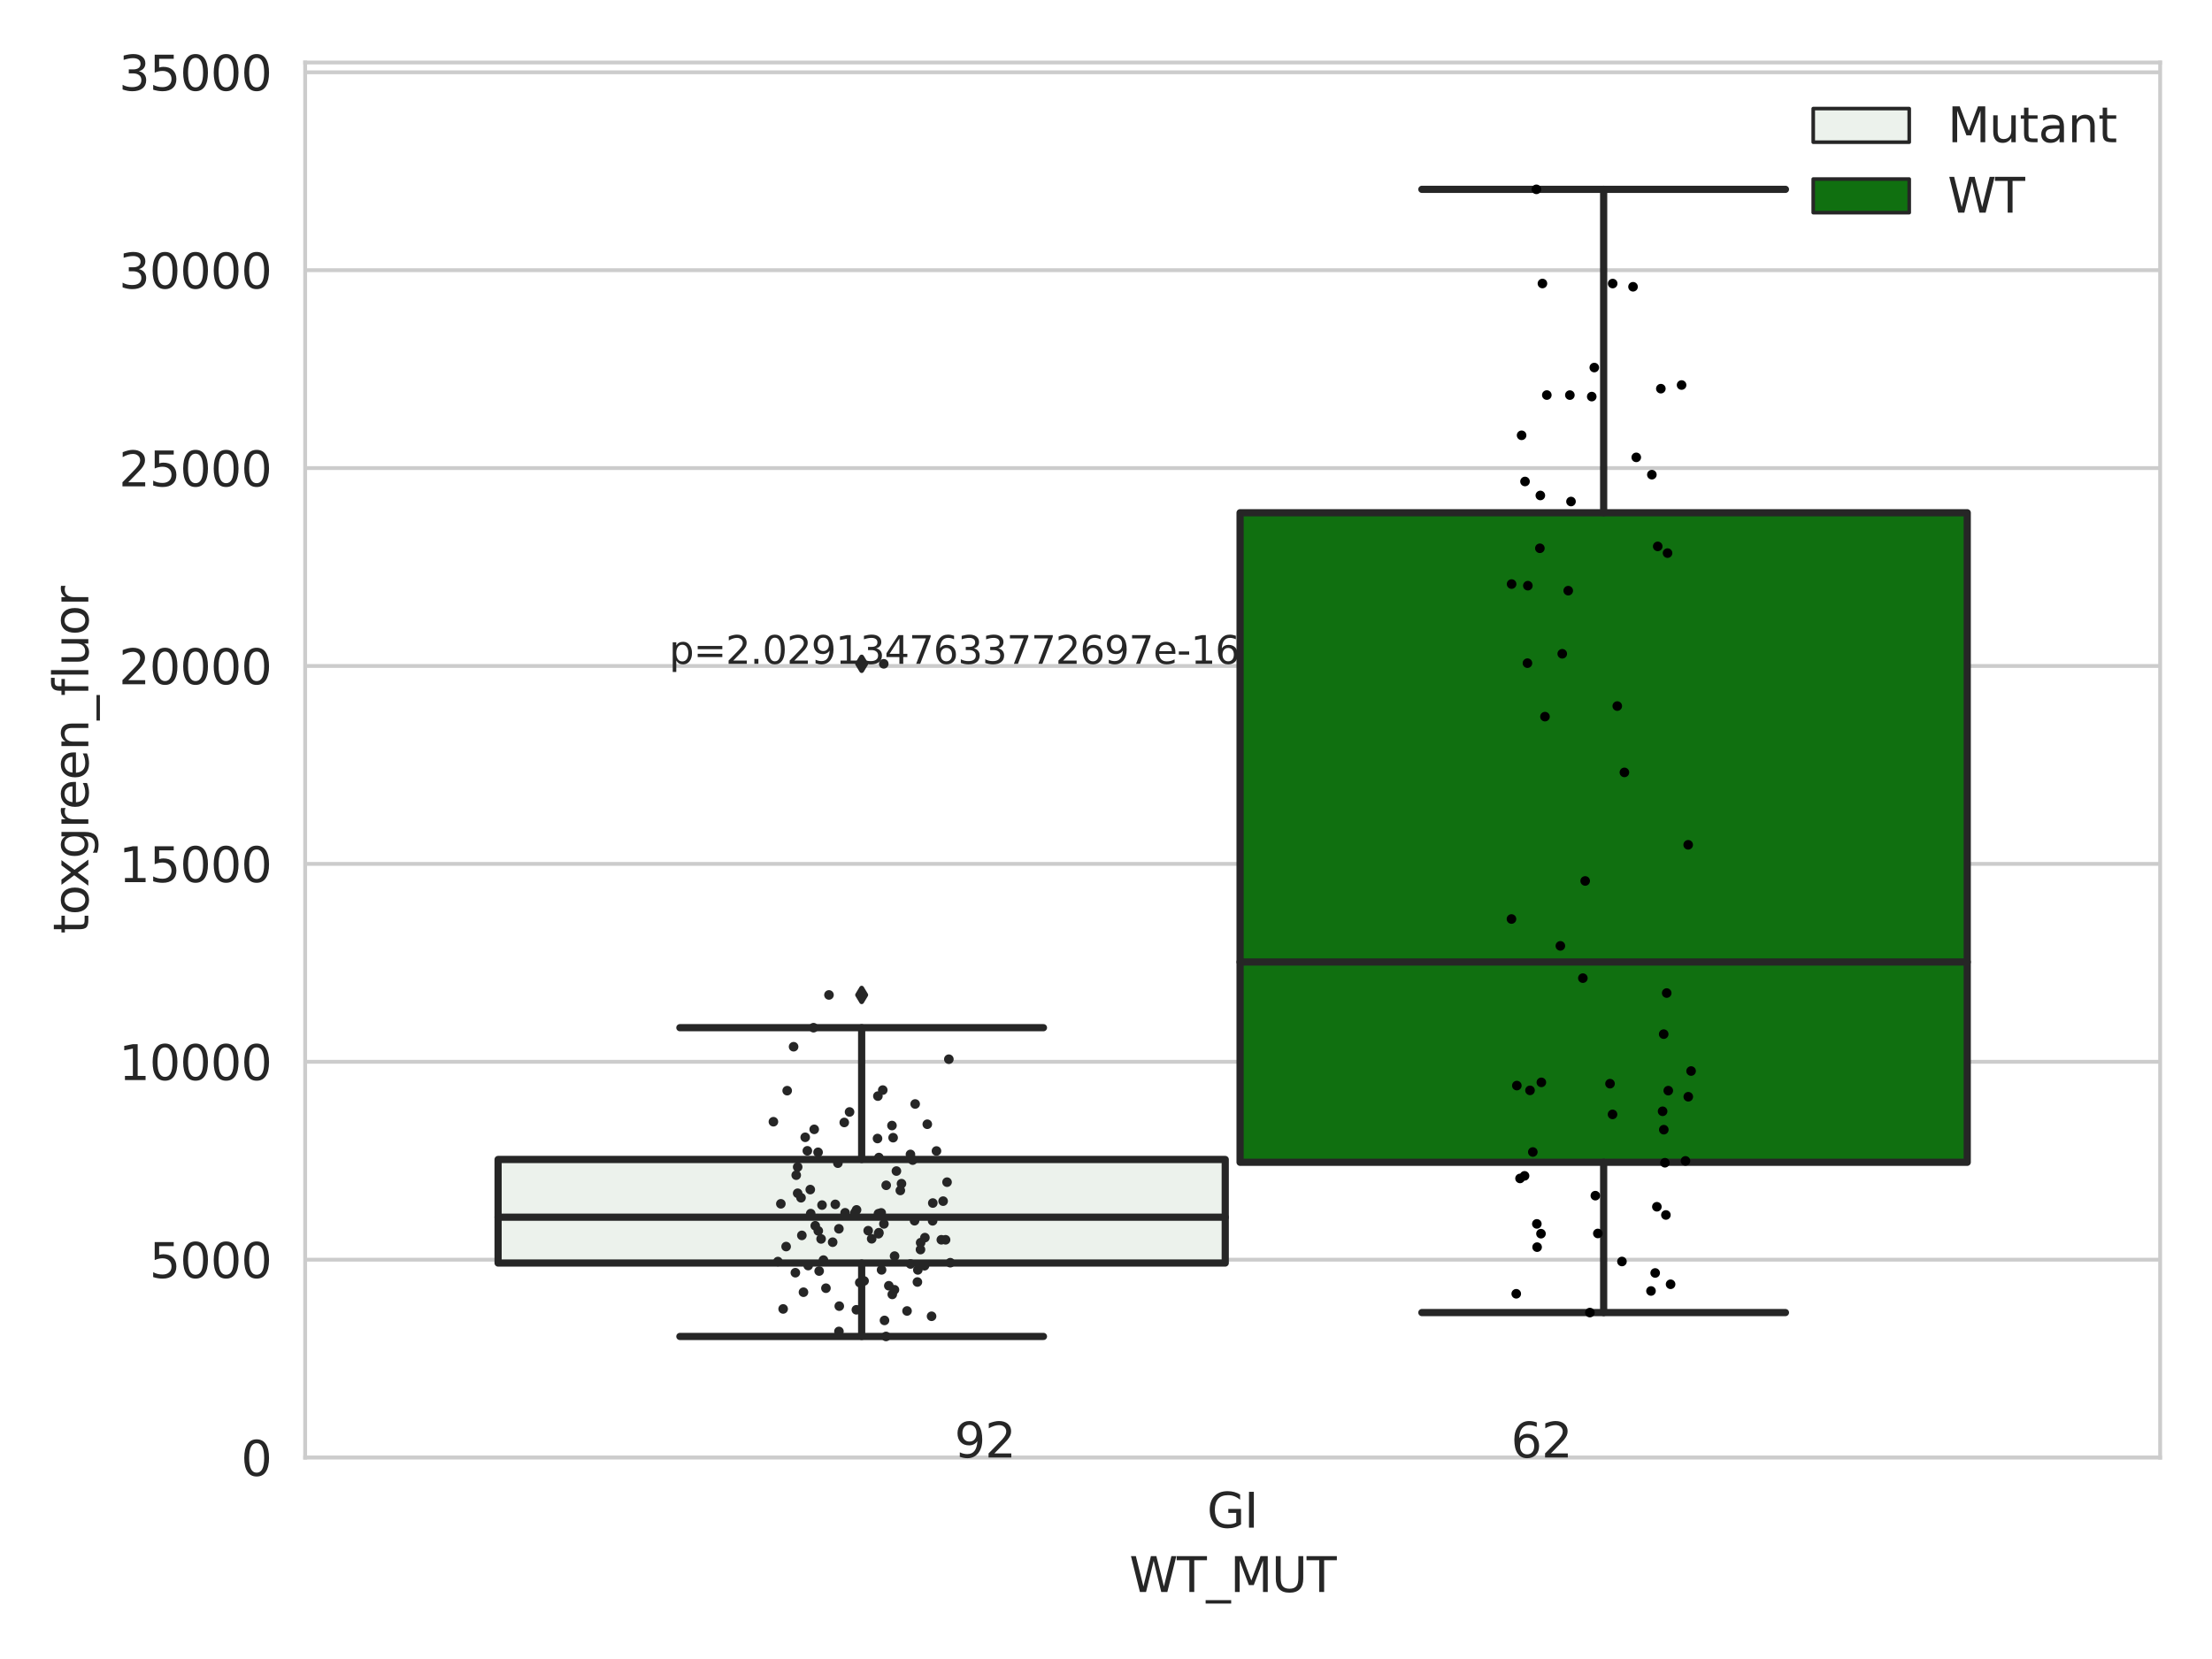 <?xml version="1.0" encoding="utf-8" standalone="no"?>
<!DOCTYPE svg PUBLIC "-//W3C//DTD SVG 1.1//EN"
  "http://www.w3.org/Graphics/SVG/1.1/DTD/svg11.dtd">
<svg xmlns:xlink="http://www.w3.org/1999/xlink" width="460.8pt" height="345.6pt" viewBox="0 0 460.8 345.6" xmlns="http://www.w3.org/2000/svg" version="1.1">
 <defs>
  <style type="text/css">*{stroke-linejoin: round; stroke-linecap: butt}</style>
 </defs>
 <g id="figure_1">
  <g id="patch_1">
   <path d="M 0 345.6 
L 460.8 345.6 
L 460.8 0 
L 0 0 
z
" style="fill: #ffffff"/>
  </g>
  <g id="axes_1">
   <g id="patch_2">
    <path d="M 63.571 303.64 
L 450 303.64 
L 450 13.022 
L 63.571 13.022 
z
" style="fill: #ffffff"/>
   </g>
   <g id="matplotlib.axis_1">
    <g id="xtick_1">
     <g id="text_1">
      <!-- GI -->
      <g style="fill: #262626" transform="translate(251.436 318.238) scale(0.1 -0.1)">
       <defs>
        <path id="DejaVuSans-47" d="M 3809 666 
L 3809 1919 
L 2778 1919 
L 2778 2438 
L 4434 2438 
L 4434 434 
Q 4069 175 3628 42 
Q 3188 -91 2688 -91 
Q 1594 -91 976 548 
Q 359 1188 359 2328 
Q 359 3472 976 4111 
Q 1594 4750 2688 4750 
Q 3144 4750 3555 4637 
Q 3966 4525 4313 4306 
L 4313 3634 
Q 3963 3931 3569 4081 
Q 3175 4231 2741 4231 
Q 1884 4231 1454 3753 
Q 1025 3275 1025 2328 
Q 1025 1384 1454 906 
Q 1884 428 2741 428 
Q 3075 428 3337 486 
Q 3600 544 3809 666 
z
" transform="scale(0.016)"/>
        <path id="DejaVuSans-49" d="M 628 4666 
L 1259 4666 
L 1259 0 
L 628 0 
L 628 4666 
z
" transform="scale(0.016)"/>
       </defs>
       <use xlink:href="#DejaVuSans-47"/>
       <use xlink:href="#DejaVuSans-49" x="77.49"/>
      </g>
     </g>
    </g>
    <g id="text_2">
     <!-- WT_MUT -->
     <g style="fill: #262626" transform="translate(235.261 331.638) scale(0.1 -0.1)">
      <defs>
       <path id="DejaVuSans-57" d="M 213 4666 
L 850 4666 
L 1831 722 
L 2809 4666 
L 3519 4666 
L 4500 722 
L 5478 4666 
L 6119 4666 
L 4947 0 
L 4153 0 
L 3169 4050 
L 2175 0 
L 1381 0 
L 213 4666 
z
" transform="scale(0.016)"/>
       <path id="DejaVuSans-54" d="M -19 4666 
L 3928 4666 
L 3928 4134 
L 2272 4134 
L 2272 0 
L 1638 0 
L 1638 4134 
L -19 4134 
L -19 4666 
z
" transform="scale(0.016)"/>
       <path id="DejaVuSans-5f" d="M 3263 -1063 
L 3263 -1509 
L -63 -1509 
L -63 -1063 
L 3263 -1063 
z
" transform="scale(0.016)"/>
       <path id="DejaVuSans-4d" d="M 628 4666 
L 1569 4666 
L 2759 1491 
L 3956 4666 
L 4897 4666 
L 4897 0 
L 4281 0 
L 4281 4097 
L 3078 897 
L 2444 897 
L 1241 4097 
L 1241 0 
L 628 0 
L 628 4666 
z
" transform="scale(0.016)"/>
       <path id="DejaVuSans-55" d="M 556 4666 
L 1191 4666 
L 1191 1831 
Q 1191 1081 1462 751 
Q 1734 422 2344 422 
Q 2950 422 3222 751 
Q 3494 1081 3494 1831 
L 3494 4666 
L 4128 4666 
L 4128 1753 
Q 4128 841 3676 375 
Q 3225 -91 2344 -91 
Q 1459 -91 1007 375 
Q 556 841 556 1753 
L 556 4666 
z
" transform="scale(0.016)"/>
      </defs>
      <use xlink:href="#DejaVuSans-57"/>
      <use xlink:href="#DejaVuSans-54" x="98.877"/>
      <use xlink:href="#DejaVuSans-5f" x="159.961"/>
      <use xlink:href="#DejaVuSans-4d" x="209.961"/>
      <use xlink:href="#DejaVuSans-55" x="296.24"/>
      <use xlink:href="#DejaVuSans-54" x="369.434"/>
     </g>
    </g>
   </g>
   <g id="matplotlib.axis_2">
    <g id="ytick_1">
     <g id="line2d_1">
      <path d="M 63.571 303.64 
L 450 303.64 
" clip-path="url(#pf0ce677812)" style="fill: none; stroke: #cccccc; stroke-width: 0.8; stroke-linecap: round"/>
     </g>
     <g id="text_3">
      <!-- 0 -->
      <g style="fill: #262626" transform="translate(50.209 307.439) scale(0.1 -0.1)">
       <defs>
        <path id="DejaVuSans-30" d="M 2034 4250 
Q 1547 4250 1301 3770 
Q 1056 3291 1056 2328 
Q 1056 1369 1301 889 
Q 1547 409 2034 409 
Q 2525 409 2770 889 
Q 3016 1369 3016 2328 
Q 3016 3291 2770 3770 
Q 2525 4250 2034 4250 
z
M 2034 4750 
Q 2819 4750 3233 4129 
Q 3647 3509 3647 2328 
Q 3647 1150 3233 529 
Q 2819 -91 2034 -91 
Q 1250 -91 836 529 
Q 422 1150 422 2328 
Q 422 3509 836 4129 
Q 1250 4750 2034 4750 
z
" transform="scale(0.016)"/>
       </defs>
       <use xlink:href="#DejaVuSans-30"/>
      </g>
     </g>
    </g>
    <g id="ytick_2">
     <g id="line2d_2">
      <path d="M 63.571 262.414 
L 450 262.414 
" clip-path="url(#pf0ce677812)" style="fill: none; stroke: #cccccc; stroke-width: 0.8; stroke-linecap: round"/>
     </g>
     <g id="text_4">
      <!-- 5000 -->
      <g style="fill: #262626" transform="translate(31.121 266.214) scale(0.1 -0.1)">
       <defs>
        <path id="DejaVuSans-35" d="M 691 4666 
L 3169 4666 
L 3169 4134 
L 1269 4134 
L 1269 2991 
Q 1406 3038 1543 3061 
Q 1681 3084 1819 3084 
Q 2600 3084 3056 2656 
Q 3513 2228 3513 1497 
Q 3513 744 3044 326 
Q 2575 -91 1722 -91 
Q 1428 -91 1123 -41 
Q 819 9 494 109 
L 494 744 
Q 775 591 1075 516 
Q 1375 441 1709 441 
Q 2250 441 2565 725 
Q 2881 1009 2881 1497 
Q 2881 1984 2565 2268 
Q 2250 2553 1709 2553 
Q 1456 2553 1204 2497 
Q 953 2441 691 2322 
L 691 4666 
z
" transform="scale(0.016)"/>
       </defs>
       <use xlink:href="#DejaVuSans-35"/>
       <use xlink:href="#DejaVuSans-30" x="63.623"/>
       <use xlink:href="#DejaVuSans-30" x="127.246"/>
       <use xlink:href="#DejaVuSans-30" x="190.869"/>
      </g>
     </g>
    </g>
    <g id="ytick_3">
     <g id="line2d_3">
      <path d="M 63.571 221.189 
L 450 221.189 
" clip-path="url(#pf0ce677812)" style="fill: none; stroke: #cccccc; stroke-width: 0.8; stroke-linecap: round"/>
     </g>
     <g id="text_5">
      <!-- 10000 -->
      <g style="fill: #262626" transform="translate(24.759 224.988) scale(0.1 -0.1)">
       <defs>
        <path id="DejaVuSans-31" d="M 794 531 
L 1825 531 
L 1825 4091 
L 703 3866 
L 703 4441 
L 1819 4666 
L 2450 4666 
L 2450 531 
L 3481 531 
L 3481 0 
L 794 0 
L 794 531 
z
" transform="scale(0.016)"/>
       </defs>
       <use xlink:href="#DejaVuSans-31"/>
       <use xlink:href="#DejaVuSans-30" x="63.623"/>
       <use xlink:href="#DejaVuSans-30" x="127.246"/>
       <use xlink:href="#DejaVuSans-30" x="190.869"/>
       <use xlink:href="#DejaVuSans-30" x="254.492"/>
      </g>
     </g>
    </g>
    <g id="ytick_4">
     <g id="line2d_4">
      <path d="M 63.571 179.963 
L 450 179.963 
" clip-path="url(#pf0ce677812)" style="fill: none; stroke: #cccccc; stroke-width: 0.8; stroke-linecap: round"/>
     </g>
     <g id="text_6">
      <!-- 15000 -->
      <g style="fill: #262626" transform="translate(24.759 183.762) scale(0.1 -0.1)">
       <use xlink:href="#DejaVuSans-31"/>
       <use xlink:href="#DejaVuSans-35" x="63.623"/>
       <use xlink:href="#DejaVuSans-30" x="127.246"/>
       <use xlink:href="#DejaVuSans-30" x="190.869"/>
       <use xlink:href="#DejaVuSans-30" x="254.492"/>
      </g>
     </g>
    </g>
    <g id="ytick_5">
     <g id="line2d_5">
      <path d="M 63.571 138.738 
L 450 138.738 
" clip-path="url(#pf0ce677812)" style="fill: none; stroke: #cccccc; stroke-width: 0.8; stroke-linecap: round"/>
     </g>
     <g id="text_7">
      <!-- 20000 -->
      <g style="fill: #262626" transform="translate(24.759 142.537) scale(0.1 -0.1)">
       <defs>
        <path id="DejaVuSans-32" d="M 1228 531 
L 3431 531 
L 3431 0 
L 469 0 
L 469 531 
Q 828 903 1448 1529 
Q 2069 2156 2228 2338 
Q 2531 2678 2651 2914 
Q 2772 3150 2772 3378 
Q 2772 3750 2511 3984 
Q 2250 4219 1831 4219 
Q 1534 4219 1204 4116 
Q 875 4013 500 3803 
L 500 4441 
Q 881 4594 1212 4672 
Q 1544 4750 1819 4750 
Q 2544 4750 2975 4387 
Q 3406 4025 3406 3419 
Q 3406 3131 3298 2873 
Q 3191 2616 2906 2266 
Q 2828 2175 2409 1742 
Q 1991 1309 1228 531 
z
" transform="scale(0.016)"/>
       </defs>
       <use xlink:href="#DejaVuSans-32"/>
       <use xlink:href="#DejaVuSans-30" x="63.623"/>
       <use xlink:href="#DejaVuSans-30" x="127.246"/>
       <use xlink:href="#DejaVuSans-30" x="190.869"/>
       <use xlink:href="#DejaVuSans-30" x="254.492"/>
      </g>
     </g>
    </g>
    <g id="ytick_6">
     <g id="line2d_6">
      <path d="M 63.571 97.512 
L 450 97.512 
" clip-path="url(#pf0ce677812)" style="fill: none; stroke: #cccccc; stroke-width: 0.8; stroke-linecap: round"/>
     </g>
     <g id="text_8">
      <!-- 25000 -->
      <g style="fill: #262626" transform="translate(24.759 101.311) scale(0.1 -0.1)">
       <use xlink:href="#DejaVuSans-32"/>
       <use xlink:href="#DejaVuSans-35" x="63.623"/>
       <use xlink:href="#DejaVuSans-30" x="127.246"/>
       <use xlink:href="#DejaVuSans-30" x="190.869"/>
       <use xlink:href="#DejaVuSans-30" x="254.492"/>
      </g>
     </g>
    </g>
    <g id="ytick_7">
     <g id="line2d_7">
      <path d="M 63.571 56.286 
L 450 56.286 
" clip-path="url(#pf0ce677812)" style="fill: none; stroke: #cccccc; stroke-width: 0.8; stroke-linecap: round"/>
     </g>
     <g id="text_9">
      <!-- 30000 -->
      <g style="fill: #262626" transform="translate(24.759 60.085) scale(0.1 -0.1)">
       <defs>
        <path id="DejaVuSans-33" d="M 2597 2516 
Q 3050 2419 3304 2112 
Q 3559 1806 3559 1356 
Q 3559 666 3084 287 
Q 2609 -91 1734 -91 
Q 1441 -91 1130 -33 
Q 819 25 488 141 
L 488 750 
Q 750 597 1062 519 
Q 1375 441 1716 441 
Q 2309 441 2620 675 
Q 2931 909 2931 1356 
Q 2931 1769 2642 2001 
Q 2353 2234 1838 2234 
L 1294 2234 
L 1294 2753 
L 1863 2753 
Q 2328 2753 2575 2939 
Q 2822 3125 2822 3475 
Q 2822 3834 2567 4026 
Q 2313 4219 1838 4219 
Q 1578 4219 1281 4162 
Q 984 4106 628 3988 
L 628 4550 
Q 988 4650 1302 4700 
Q 1616 4750 1894 4750 
Q 2613 4750 3031 4423 
Q 3450 4097 3450 3541 
Q 3450 3153 3228 2886 
Q 3006 2619 2597 2516 
z
" transform="scale(0.016)"/>
       </defs>
       <use xlink:href="#DejaVuSans-33"/>
       <use xlink:href="#DejaVuSans-30" x="63.623"/>
       <use xlink:href="#DejaVuSans-30" x="127.246"/>
       <use xlink:href="#DejaVuSans-30" x="190.869"/>
       <use xlink:href="#DejaVuSans-30" x="254.492"/>
      </g>
     </g>
    </g>
    <g id="ytick_8">
     <g id="line2d_8">
      <path d="M 63.571 15.061 
L 450 15.061 
" clip-path="url(#pf0ce677812)" style="fill: none; stroke: #cccccc; stroke-width: 0.8; stroke-linecap: round"/>
     </g>
     <g id="text_10">
      <!-- 35000 -->
      <g style="fill: #262626" transform="translate(24.759 18.86) scale(0.1 -0.1)">
       <use xlink:href="#DejaVuSans-33"/>
       <use xlink:href="#DejaVuSans-35" x="63.623"/>
       <use xlink:href="#DejaVuSans-30" x="127.246"/>
       <use xlink:href="#DejaVuSans-30" x="190.869"/>
       <use xlink:href="#DejaVuSans-30" x="254.492"/>
      </g>
     </g>
    </g>
    <g id="text_11">
     <!-- toxgreen_fluor -->
     <g style="fill: #262626" transform="translate(18.401 194.526) rotate(-90) scale(0.1 -0.1)">
      <defs>
       <path id="DejaVuSans-74" d="M 1172 4494 
L 1172 3500 
L 2356 3500 
L 2356 3053 
L 1172 3053 
L 1172 1153 
Q 1172 725 1289 603 
Q 1406 481 1766 481 
L 2356 481 
L 2356 0 
L 1766 0 
Q 1100 0 847 248 
Q 594 497 594 1153 
L 594 3053 
L 172 3053 
L 172 3500 
L 594 3500 
L 594 4494 
L 1172 4494 
z
" transform="scale(0.016)"/>
       <path id="DejaVuSans-6f" d="M 1959 3097 
Q 1497 3097 1228 2736 
Q 959 2375 959 1747 
Q 959 1119 1226 758 
Q 1494 397 1959 397 
Q 2419 397 2687 759 
Q 2956 1122 2956 1747 
Q 2956 2369 2687 2733 
Q 2419 3097 1959 3097 
z
M 1959 3584 
Q 2709 3584 3137 3096 
Q 3566 2609 3566 1747 
Q 3566 888 3137 398 
Q 2709 -91 1959 -91 
Q 1206 -91 779 398 
Q 353 888 353 1747 
Q 353 2609 779 3096 
Q 1206 3584 1959 3584 
z
" transform="scale(0.016)"/>
       <path id="DejaVuSans-78" d="M 3513 3500 
L 2247 1797 
L 3578 0 
L 2900 0 
L 1881 1375 
L 863 0 
L 184 0 
L 1544 1831 
L 300 3500 
L 978 3500 
L 1906 2253 
L 2834 3500 
L 3513 3500 
z
" transform="scale(0.016)"/>
       <path id="DejaVuSans-67" d="M 2906 1791 
Q 2906 2416 2648 2759 
Q 2391 3103 1925 3103 
Q 1463 3103 1205 2759 
Q 947 2416 947 1791 
Q 947 1169 1205 825 
Q 1463 481 1925 481 
Q 2391 481 2648 825 
Q 2906 1169 2906 1791 
z
M 3481 434 
Q 3481 -459 3084 -895 
Q 2688 -1331 1869 -1331 
Q 1566 -1331 1297 -1286 
Q 1028 -1241 775 -1147 
L 775 -588 
Q 1028 -725 1275 -790 
Q 1522 -856 1778 -856 
Q 2344 -856 2625 -561 
Q 2906 -266 2906 331 
L 2906 616 
Q 2728 306 2450 153 
Q 2172 0 1784 0 
Q 1141 0 747 490 
Q 353 981 353 1791 
Q 353 2603 747 3093 
Q 1141 3584 1784 3584 
Q 2172 3584 2450 3431 
Q 2728 3278 2906 2969 
L 2906 3500 
L 3481 3500 
L 3481 434 
z
" transform="scale(0.016)"/>
       <path id="DejaVuSans-72" d="M 2631 2963 
Q 2534 3019 2420 3045 
Q 2306 3072 2169 3072 
Q 1681 3072 1420 2755 
Q 1159 2438 1159 1844 
L 1159 0 
L 581 0 
L 581 3500 
L 1159 3500 
L 1159 2956 
Q 1341 3275 1631 3429 
Q 1922 3584 2338 3584 
Q 2397 3584 2469 3576 
Q 2541 3569 2628 3553 
L 2631 2963 
z
" transform="scale(0.016)"/>
       <path id="DejaVuSans-65" d="M 3597 1894 
L 3597 1613 
L 953 1613 
Q 991 1019 1311 708 
Q 1631 397 2203 397 
Q 2534 397 2845 478 
Q 3156 559 3463 722 
L 3463 178 
Q 3153 47 2828 -22 
Q 2503 -91 2169 -91 
Q 1331 -91 842 396 
Q 353 884 353 1716 
Q 353 2575 817 3079 
Q 1281 3584 2069 3584 
Q 2775 3584 3186 3129 
Q 3597 2675 3597 1894 
z
M 3022 2063 
Q 3016 2534 2758 2815 
Q 2500 3097 2075 3097 
Q 1594 3097 1305 2825 
Q 1016 2553 972 2059 
L 3022 2063 
z
" transform="scale(0.016)"/>
       <path id="DejaVuSans-6e" d="M 3513 2113 
L 3513 0 
L 2938 0 
L 2938 2094 
Q 2938 2591 2744 2837 
Q 2550 3084 2163 3084 
Q 1697 3084 1428 2787 
Q 1159 2491 1159 1978 
L 1159 0 
L 581 0 
L 581 3500 
L 1159 3500 
L 1159 2956 
Q 1366 3272 1645 3428 
Q 1925 3584 2291 3584 
Q 2894 3584 3203 3211 
Q 3513 2838 3513 2113 
z
" transform="scale(0.016)"/>
       <path id="DejaVuSans-66" d="M 2375 4863 
L 2375 4384 
L 1825 4384 
Q 1516 4384 1395 4259 
Q 1275 4134 1275 3809 
L 1275 3500 
L 2222 3500 
L 2222 3053 
L 1275 3053 
L 1275 0 
L 697 0 
L 697 3053 
L 147 3053 
L 147 3500 
L 697 3500 
L 697 3744 
Q 697 4328 969 4595 
Q 1241 4863 1831 4863 
L 2375 4863 
z
" transform="scale(0.016)"/>
       <path id="DejaVuSans-6c" d="M 603 4863 
L 1178 4863 
L 1178 0 
L 603 0 
L 603 4863 
z
" transform="scale(0.016)"/>
       <path id="DejaVuSans-75" d="M 544 1381 
L 544 3500 
L 1119 3500 
L 1119 1403 
Q 1119 906 1312 657 
Q 1506 409 1894 409 
Q 2359 409 2629 706 
Q 2900 1003 2900 1516 
L 2900 3500 
L 3475 3500 
L 3475 0 
L 2900 0 
L 2900 538 
Q 2691 219 2414 64 
Q 2138 -91 1772 -91 
Q 1169 -91 856 284 
Q 544 659 544 1381 
z
M 1991 3584 
L 1991 3584 
z
" transform="scale(0.016)"/>
      </defs>
      <use xlink:href="#DejaVuSans-74"/>
      <use xlink:href="#DejaVuSans-6f" x="39.209"/>
      <use xlink:href="#DejaVuSans-78" x="97.266"/>
      <use xlink:href="#DejaVuSans-67" x="156.445"/>
      <use xlink:href="#DejaVuSans-72" x="219.922"/>
      <use xlink:href="#DejaVuSans-65" x="258.785"/>
      <use xlink:href="#DejaVuSans-65" x="320.309"/>
      <use xlink:href="#DejaVuSans-6e" x="381.832"/>
      <use xlink:href="#DejaVuSans-5f" x="445.211"/>
      <use xlink:href="#DejaVuSans-66" x="495.211"/>
      <use xlink:href="#DejaVuSans-6c" x="530.416"/>
      <use xlink:href="#DejaVuSans-75" x="558.199"/>
      <use xlink:href="#DejaVuSans-6f" x="621.578"/>
      <use xlink:href="#DejaVuSans-72" x="682.76"/>
     </g>
    </g>
   </g>
   <g id="patch_3">
    <path d="M 103.76 263.11 
L 255.24 263.11 
L 255.24 241.539 
L 103.76 241.539 
L 103.76 263.11 
z
" clip-path="url(#pf0ce677812)" style="fill: #ecf2ec; stroke: #262626; stroke-width: 1.5; stroke-linejoin: miter"/>
   </g>
   <g id="patch_4">
    <path d="M 258.331 242.126 
L 409.811 242.126 
L 409.811 106.814 
L 258.331 106.814 
L 258.331 242.126 
z
" clip-path="url(#pf0ce677812)" style="fill: #107010; stroke: #262626; stroke-width: 1.5; stroke-linejoin: miter"/>
   </g>
   <g id="patch_5">
    <path d="M 256.786 303.64 
L 256.786 303.64 
L 256.786 303.64 
L 256.786 303.64 
z
" clip-path="url(#pf0ce677812)" style="fill: #ecf2ec; stroke: #262626; stroke-width: 0.75; stroke-linejoin: miter"/>
   </g>
   <g id="patch_6">
    <path d="M 256.786 303.64 
L 256.786 303.64 
L 256.786 303.64 
L 256.786 303.64 
z
" clip-path="url(#pf0ce677812)" style="fill: #107010; stroke: #262626; stroke-width: 0.75; stroke-linejoin: miter"/>
   </g>
   <g id="PathCollection_1"/>
   <g id="PathCollection_2"/>
   <g id="line2d_9">
    <path d="M 179.5 263.11 
L 179.5 278.405 
" clip-path="url(#pf0ce677812)" style="fill: none; stroke: #262626; stroke-width: 1.5; stroke-linecap: round"/>
   </g>
   <g id="line2d_10">
    <path d="M 179.5 241.539 
L 179.5 214.086 
" clip-path="url(#pf0ce677812)" style="fill: none; stroke: #262626; stroke-width: 1.5; stroke-linecap: round"/>
   </g>
   <g id="line2d_11">
    <path d="M 141.63 278.405 
L 217.37 278.405 
" clip-path="url(#pf0ce677812)" style="fill: none; stroke: #262626; stroke-width: 1.5; stroke-linecap: round"/>
   </g>
   <g id="line2d_12">
    <path d="M 141.63 214.086 
L 217.37 214.086 
" clip-path="url(#pf0ce677812)" style="fill: none; stroke: #262626; stroke-width: 1.5; stroke-linecap: round"/>
   </g>
   <g id="line2d_13">
    <defs>
     <path id="m97e62bc81a" d="M -0 1.414 
L 0.849 0 
L 0 -1.414 
L -0.849 -0 
z
" style="stroke: #262626; stroke-linejoin: miter"/>
    </defs>
    <g clip-path="url(#pf0ce677812)">
     <use xlink:href="#m97e62bc81a" x="179.5" y="207.264" style="fill: #262626; stroke: #262626; stroke-linejoin: miter"/>
     <use xlink:href="#m97e62bc81a" x="179.5" y="138.283" style="fill: #262626; stroke: #262626; stroke-linejoin: miter"/>
    </g>
   </g>
   <g id="line2d_14">
    <path d="M 334.071 242.126 
L 334.071 273.432 
" clip-path="url(#pf0ce677812)" style="fill: none; stroke: #262626; stroke-width: 1.5; stroke-linecap: round"/>
   </g>
   <g id="line2d_15">
    <path d="M 334.071 106.814 
L 334.071 39.442 
" clip-path="url(#pf0ce677812)" style="fill: none; stroke: #262626; stroke-width: 1.5; stroke-linecap: round"/>
   </g>
   <g id="line2d_16">
    <path d="M 296.201 273.432 
L 371.941 273.432 
" clip-path="url(#pf0ce677812)" style="fill: none; stroke: #262626; stroke-width: 1.5; stroke-linecap: round"/>
   </g>
   <g id="line2d_17">
    <path d="M 296.201 39.442 
L 371.941 39.442 
" clip-path="url(#pf0ce677812)" style="fill: none; stroke: #262626; stroke-width: 1.5; stroke-linecap: round"/>
   </g>
   <g id="line2d_18"/>
   <g id="line2d_19">
    <path d="M 103.76 253.567 
L 255.24 253.567 
" clip-path="url(#pf0ce677812)" style="fill: none; stroke: #262626; stroke-width: 1.5; stroke-linecap: round"/>
   </g>
   <g id="line2d_20">
    <path d="M 258.331 200.404 
L 409.811 200.404 
" clip-path="url(#pf0ce677812)" style="fill: none; stroke: #262626; stroke-width: 1.5; stroke-linecap: round"/>
   </g>
   <g id="patch_7">
    <path d="M 63.571 303.64 
L 63.571 13.022 
" style="fill: none; stroke: #cccccc; stroke-width: 0.8; stroke-linejoin: miter; stroke-linecap: square"/>
   </g>
   <g id="patch_8">
    <path d="M 450 303.64 
L 450 13.022 
" style="fill: none; stroke: #cccccc; stroke-width: 0.8; stroke-linejoin: miter; stroke-linecap: square"/>
   </g>
   <g id="patch_9">
    <path d="M 63.571 303.64 
L 450 303.64 
" style="fill: none; stroke: #cccccc; stroke-width: 0.8; stroke-linejoin: miter; stroke-linecap: square"/>
   </g>
   <g id="patch_10">
    <path d="M 63.571 13.022 
L 450 13.022 
" style="fill: none; stroke: #cccccc; stroke-width: 0.8; stroke-linejoin: miter; stroke-linecap: square"/>
   </g>
   <g id="PathCollection_3">
    <defs>
     <path id="C0_0_bd66d24923" d="M 0 1 
C 0.265 1 0.52 0.895 0.707 0.707 
C 0.895 0.52 1 0.265 1 -0 
C 1 -0.265 0.895 -0.52 0.707 -0.707 
C 0.52 -0.895 0.265 -1 0 -1 
C -0.265 -1 -0.52 -0.895 -0.707 -0.707 
C -0.895 -0.52 -1 -0.265 -1 0 
C -1 0.265 -0.895 0.52 -0.707 0.707 
C -0.52 0.895 -0.265 1 0 1 
z
"/>
    </defs>
    <g clip-path="url(#pf0ce677812)">
     <use xlink:href="#C0_0_bd66d24923" x="170.42" y="240.044" style="fill: #262626"/>
    </g>
    <g clip-path="url(#pf0ce677812)">
     <use xlink:href="#C0_0_bd66d24923" x="172.69" y="207.264" style="fill: #262626"/>
    </g>
    <g clip-path="url(#pf0ce677812)">
     <use xlink:href="#C0_0_bd66d24923" x="186.331" y="268.678" style="fill: #262626"/>
    </g>
    <g clip-path="url(#pf0ce677812)">
     <use xlink:href="#C0_0_bd66d24923" x="187.798" y="246.58" style="fill: #262626"/>
    </g>
    <g clip-path="url(#pf0ce677812)">
     <use xlink:href="#C0_0_bd66d24923" x="191.754" y="260.31" style="fill: #262626"/>
    </g>
    <g clip-path="url(#pf0ce677812)">
     <use xlink:href="#C0_0_bd66d24923" x="185.812" y="234.471" style="fill: #262626"/>
    </g>
    <g clip-path="url(#pf0ce677812)">
     <use xlink:href="#C0_0_bd66d24923" x="196.982" y="258.271" style="fill: #262626"/>
    </g>
    <g clip-path="url(#pf0ce677812)">
     <use xlink:href="#C0_0_bd66d24923" x="190.645" y="229.979" style="fill: #262626"/>
    </g>
    <g clip-path="url(#pf0ce677812)">
     <use xlink:href="#C0_0_bd66d24923" x="190.13" y="241.673" style="fill: #262626"/>
    </g>
    <g clip-path="url(#pf0ce677812)">
     <use xlink:href="#C0_0_bd66d24923" x="166.867" y="249.515" style="fill: #262626"/>
    </g>
    <g clip-path="url(#pf0ce677812)">
     <use xlink:href="#C0_0_bd66d24923" x="178.398" y="272.851" style="fill: #262626"/>
    </g>
    <g clip-path="url(#pf0ce677812)">
     <use xlink:href="#C0_0_bd66d24923" x="169.471" y="214.086" style="fill: #262626"/>
    </g>
    <g clip-path="url(#pf0ce677812)">
     <use xlink:href="#C0_0_bd66d24923" x="180.004" y="266.843" style="fill: #262626"/>
    </g>
    <g clip-path="url(#pf0ce677812)">
     <use xlink:href="#C0_0_bd66d24923" x="167.379" y="269.191" style="fill: #262626"/>
    </g>
    <g clip-path="url(#pf0ce677812)">
     <use xlink:href="#C0_0_bd66d24923" x="176.051" y="252.643" style="fill: #262626"/>
    </g>
    <g clip-path="url(#pf0ce677812)">
     <use xlink:href="#C0_0_bd66d24923" x="170.464" y="256.415" style="fill: #262626"/>
    </g>
    <g clip-path="url(#pf0ce677812)">
     <use xlink:href="#C0_0_bd66d24923" x="184.133" y="254.959" style="fill: #262626"/>
    </g>
    <g clip-path="url(#pf0ce677812)">
     <use xlink:href="#C0_0_bd66d24923" x="185.156" y="267.845" style="fill: #262626"/>
    </g>
    <g clip-path="url(#pf0ce677812)">
     <use xlink:href="#C0_0_bd66d24923" x="186.052" y="236.999" style="fill: #262626"/>
    </g>
    <g clip-path="url(#pf0ce677812)">
     <use xlink:href="#C0_0_bd66d24923" x="196.096" y="258.269" style="fill: #262626"/>
    </g>
    <g clip-path="url(#pf0ce677812)">
     <use xlink:href="#C0_0_bd66d24923" x="178.436" y="252.042" style="fill: #262626"/>
    </g>
    <g clip-path="url(#pf0ce677812)">
     <use xlink:href="#C0_0_bd66d24923" x="169.614" y="235.264" style="fill: #262626"/>
    </g>
    <g clip-path="url(#pf0ce677812)">
     <use xlink:href="#C0_0_bd66d24923" x="162.051" y="262.807" style="fill: #262626"/>
    </g>
    <g clip-path="url(#pf0ce677812)">
     <use xlink:href="#C0_0_bd66d24923" x="165.322" y="218.053" style="fill: #262626"/>
    </g>
    <g clip-path="url(#pf0ce677812)">
     <use xlink:href="#C0_0_bd66d24923" x="193.173" y="234.199" style="fill: #262626"/>
    </g>
    <g clip-path="url(#pf0ce677812)">
     <use xlink:href="#C0_0_bd66d24923" x="186.74" y="243.953" style="fill: #262626"/>
    </g>
    <g clip-path="url(#pf0ce677812)">
     <use xlink:href="#C0_0_bd66d24923" x="174.012" y="250.892" style="fill: #262626"/>
    </g>
    <g clip-path="url(#pf0ce677812)">
     <use xlink:href="#C0_0_bd66d24923" x="195.083" y="239.773" style="fill: #262626"/>
    </g>
    <g clip-path="url(#pf0ce677812)">
     <use xlink:href="#C0_0_bd66d24923" x="184.574" y="278.405" style="fill: #262626"/>
    </g>
    <g clip-path="url(#pf0ce677812)">
     <use xlink:href="#C0_0_bd66d24923" x="197.664" y="220.653" style="fill: #262626"/>
    </g>
    <g clip-path="url(#pf0ce677812)">
     <use xlink:href="#C0_0_bd66d24923" x="183.09" y="256.793" style="fill: #262626"/>
    </g>
    <g clip-path="url(#pf0ce677812)">
     <use xlink:href="#C0_0_bd66d24923" x="194.284" y="254.319" style="fill: #262626"/>
    </g>
    <g clip-path="url(#pf0ce677812)">
     <use xlink:href="#C0_0_bd66d24923" x="189.679" y="263.309" style="fill: #262626"/>
    </g>
    <g clip-path="url(#pf0ce677812)">
     <use xlink:href="#C0_0_bd66d24923" x="189.665" y="240.487" style="fill: #262626"/>
    </g>
    <g clip-path="url(#pf0ce677812)">
     <use xlink:href="#C0_0_bd66d24923" x="172.058" y="268.354" style="fill: #262626"/>
    </g>
    <g clip-path="url(#pf0ce677812)">
     <use xlink:href="#C0_0_bd66d24923" x="190.521" y="254.301" style="fill: #262626"/>
    </g>
    <g clip-path="url(#pf0ce677812)">
     <use xlink:href="#C0_0_bd66d24923" x="176.978" y="231.641" style="fill: #262626"/>
    </g>
    <g clip-path="url(#pf0ce677812)">
     <use xlink:href="#C0_0_bd66d24923" x="168.359" y="263.641" style="fill: #262626"/>
    </g>
    <g clip-path="url(#pf0ce677812)">
     <use xlink:href="#C0_0_bd66d24923" x="186.357" y="261.665" style="fill: #262626"/>
    </g>
    <g clip-path="url(#pf0ce677812)">
     <use xlink:href="#C0_0_bd66d24923" x="184.258" y="275.068" style="fill: #262626"/>
    </g>
    <g clip-path="url(#pf0ce677812)">
     <use xlink:href="#C0_0_bd66d24923" x="197.287" y="246.266" style="fill: #262626"/>
    </g>
    <g clip-path="url(#pf0ce677812)">
     <use xlink:href="#C0_0_bd66d24923" x="166.172" y="243.108" style="fill: #262626"/>
    </g>
    <g clip-path="url(#pf0ce677812)">
     <use xlink:href="#C0_0_bd66d24923" x="184.611" y="246.918" style="fill: #262626"/>
    </g>
    <g clip-path="url(#pf0ce677812)">
     <use xlink:href="#C0_0_bd66d24923" x="168.795" y="247.809" style="fill: #262626"/>
    </g>
    <g clip-path="url(#pf0ce677812)">
     <use xlink:href="#C0_0_bd66d24923" x="196.47" y="250.219" style="fill: #262626"/>
    </g>
    <g clip-path="url(#pf0ce677812)">
     <use xlink:href="#C0_0_bd66d24923" x="187.556" y="247.993" style="fill: #262626"/>
    </g>
    <g clip-path="url(#pf0ce677812)">
     <use xlink:href="#C0_0_bd66d24923" x="165.867" y="244.81" style="fill: #262626"/>
    </g>
    <g clip-path="url(#pf0ce677812)">
     <use xlink:href="#C0_0_bd66d24923" x="168.184" y="239.735" style="fill: #262626"/>
    </g>
    <g clip-path="url(#pf0ce677812)">
     <use xlink:href="#C0_0_bd66d24923" x="167.041" y="257.354" style="fill: #262626"/>
    </g>
    <g clip-path="url(#pf0ce677812)">
     <use xlink:href="#C0_0_bd66d24923" x="174.549" y="242.309" style="fill: #262626"/>
    </g>
    <g clip-path="url(#pf0ce677812)">
     <use xlink:href="#C0_0_bd66d24923" x="183.089" y="241.135" style="fill: #262626"/>
    </g>
    <g clip-path="url(#pf0ce677812)">
     <use xlink:href="#C0_0_bd66d24923" x="170.645" y="264.782" style="fill: #262626"/>
    </g>
    <g clip-path="url(#pf0ce677812)">
     <use xlink:href="#C0_0_bd66d24923" x="182.995" y="252.833" style="fill: #262626"/>
    </g>
    <g clip-path="url(#pf0ce677812)">
     <use xlink:href="#C0_0_bd66d24923" x="183.647" y="264.541" style="fill: #262626"/>
    </g>
    <g clip-path="url(#pf0ce677812)">
     <use xlink:href="#C0_0_bd66d24923" x="183.013" y="257.01" style="fill: #262626"/>
    </g>
    <g clip-path="url(#pf0ce677812)">
     <use xlink:href="#C0_0_bd66d24923" x="171.241" y="251.039" style="fill: #262626"/>
    </g>
    <g clip-path="url(#pf0ce677812)">
     <use xlink:href="#C0_0_bd66d24923" x="192.676" y="257.817" style="fill: #262626"/>
    </g>
    <g clip-path="url(#pf0ce677812)">
     <use xlink:href="#C0_0_bd66d24923" x="174.756" y="255.979" style="fill: #262626"/>
    </g>
    <g clip-path="url(#pf0ce677812)">
     <use xlink:href="#C0_0_bd66d24923" x="175.877" y="233.83" style="fill: #262626"/>
    </g>
    <g clip-path="url(#pf0ce677812)">
     <use xlink:href="#C0_0_bd66d24923" x="162.665" y="250.775" style="fill: #262626"/>
    </g>
    <g clip-path="url(#pf0ce677812)">
     <use xlink:href="#C0_0_bd66d24923" x="188.953" y="273.098" style="fill: #262626"/>
    </g>
    <g clip-path="url(#pf0ce677812)">
     <use xlink:href="#C0_0_bd66d24923" x="168.886" y="252.816" style="fill: #262626"/>
    </g>
    <g clip-path="url(#pf0ce677812)">
     <use xlink:href="#C0_0_bd66d24923" x="169.833" y="255.349" style="fill: #262626"/>
    </g>
    <g clip-path="url(#pf0ce677812)">
     <use xlink:href="#C0_0_bd66d24923" x="191.786" y="258.875" style="fill: #262626"/>
    </g>
    <g clip-path="url(#pf0ce677812)">
     <use xlink:href="#C0_0_bd66d24923" x="171.049" y="258.093" style="fill: #262626"/>
    </g>
    <g clip-path="url(#pf0ce677812)">
     <use xlink:href="#C0_0_bd66d24923" x="181.586" y="258.064" style="fill: #262626"/>
    </g>
    <g clip-path="url(#pf0ce677812)">
     <use xlink:href="#C0_0_bd66d24923" x="165.691" y="265.13" style="fill: #262626"/>
    </g>
    <g clip-path="url(#pf0ce677812)">
     <use xlink:href="#C0_0_bd66d24923" x="180.858" y="256.371" style="fill: #262626"/>
    </g>
    <g clip-path="url(#pf0ce677812)">
     <use xlink:href="#C0_0_bd66d24923" x="163.143" y="272.676" style="fill: #262626"/>
    </g>
    <g clip-path="url(#pf0ce677812)">
     <use xlink:href="#C0_0_bd66d24923" x="171.54" y="262.502" style="fill: #262626"/>
    </g>
    <g clip-path="url(#pf0ce677812)">
     <use xlink:href="#C0_0_bd66d24923" x="191.201" y="264.546" style="fill: #262626"/>
    </g>
    <g clip-path="url(#pf0ce677812)">
     <use xlink:href="#C0_0_bd66d24923" x="167.741" y="236.919" style="fill: #262626"/>
    </g>
    <g clip-path="url(#pf0ce677812)">
     <use xlink:href="#C0_0_bd66d24923" x="183.896" y="227.084" style="fill: #262626"/>
    </g>
    <g clip-path="url(#pf0ce677812)">
     <use xlink:href="#C0_0_bd66d24923" x="191.113" y="267.067" style="fill: #262626"/>
    </g>
    <g clip-path="url(#pf0ce677812)">
     <use xlink:href="#C0_0_bd66d24923" x="161.116" y="233.675" style="fill: #262626"/>
    </g>
    <g clip-path="url(#pf0ce677812)">
     <use xlink:href="#C0_0_bd66d24923" x="183.571" y="252.665" style="fill: #262626"/>
    </g>
    <g clip-path="url(#pf0ce677812)">
     <use xlink:href="#C0_0_bd66d24923" x="173.46" y="258.771" style="fill: #262626"/>
    </g>
    <g clip-path="url(#pf0ce677812)">
     <use xlink:href="#C0_0_bd66d24923" x="174.765" y="277.363" style="fill: #262626"/>
    </g>
    <g clip-path="url(#pf0ce677812)">
     <use xlink:href="#C0_0_bd66d24923" x="182.802" y="237.175" style="fill: #262626"/>
    </g>
    <g clip-path="url(#pf0ce677812)">
     <use xlink:href="#C0_0_bd66d24923" x="194.319" y="250.614" style="fill: #262626"/>
    </g>
    <g clip-path="url(#pf0ce677812)">
     <use xlink:href="#C0_0_bd66d24923" x="178.101" y="252.628" style="fill: #262626"/>
    </g>
    <g clip-path="url(#pf0ce677812)">
     <use xlink:href="#C0_0_bd66d24923" x="163.764" y="259.682" style="fill: #262626"/>
    </g>
    <g clip-path="url(#pf0ce677812)">
     <use xlink:href="#C0_0_bd66d24923" x="182.881" y="228.338" style="fill: #262626"/>
    </g>
    <g clip-path="url(#pf0ce677812)">
     <use xlink:href="#C0_0_bd66d24923" x="197.96" y="263.044" style="fill: #262626"/>
    </g>
    <g clip-path="url(#pf0ce677812)">
     <use xlink:href="#C0_0_bd66d24923" x="163.984" y="227.207" style="fill: #262626"/>
    </g>
    <g clip-path="url(#pf0ce677812)">
     <use xlink:href="#C0_0_bd66d24923" x="194.062" y="274.203" style="fill: #262626"/>
    </g>
    <g clip-path="url(#pf0ce677812)">
     <use xlink:href="#C0_0_bd66d24923" x="185.878" y="269.65" style="fill: #262626"/>
    </g>
    <g clip-path="url(#pf0ce677812)">
     <use xlink:href="#C0_0_bd66d24923" x="184.102" y="138.283" style="fill: #262626"/>
    </g>
    <g clip-path="url(#pf0ce677812)">
     <use xlink:href="#C0_0_bd66d24923" x="179.104" y="267.188" style="fill: #262626"/>
    </g>
    <g clip-path="url(#pf0ce677812)">
     <use xlink:href="#C0_0_bd66d24923" x="174.836" y="272.092" style="fill: #262626"/>
    </g>
    <g clip-path="url(#pf0ce677812)">
     <use xlink:href="#C0_0_bd66d24923" x="166.167" y="248.577" style="fill: #262626"/>
    </g>
    <g clip-path="url(#pf0ce677812)">
     <use xlink:href="#C0_0_bd66d24923" x="192.595" y="263.679" style="fill: #262626"/>
    </g>
   </g>
   <g id="PathCollection_4">
    <defs>
     <path id="C1_0_a58d0d8e86" d="M 0 1 
C 0.265 1 0.52 0.895 0.707 0.707 
C 0.895 0.52 1 0.265 1 -0 
C 1 -0.265 0.895 -0.52 0.707 -0.707 
C 0.52 -0.895 0.265 -1 0 -1 
C -0.265 -1 -0.52 -0.895 -0.707 -0.707 
C -0.895 -0.52 -1 -0.265 -1 0 
C -1 0.265 -0.895 0.52 -0.707 0.707 
C -0.52 0.895 -0.265 1 0 1 
z
"/>
    </defs>
    <g clip-path="url(#pf0ce677812)">
     <use xlink:href="#C1_0_a58d0d8e86" x="345.985" y="80.967"/>
    </g>
    <g clip-path="url(#pf0ce677812)">
     <use xlink:href="#C1_0_a58d0d8e86" x="320.153" y="254.96"/>
    </g>
    <g clip-path="url(#pf0ce677812)">
     <use xlink:href="#C1_0_a58d0d8e86" x="320.784" y="114.218"/>
    </g>
    <g clip-path="url(#pf0ce677812)">
     <use xlink:href="#C1_0_a58d0d8e86" x="326.691" y="123.047"/>
    </g>
    <g clip-path="url(#pf0ce677812)">
     <use xlink:href="#C1_0_a58d0d8e86" x="321.015" y="256.999"/>
    </g>
    <g clip-path="url(#pf0ce677812)">
     <use xlink:href="#C1_0_a58d0d8e86" x="319.316" y="239.983"/>
    </g>
    <g clip-path="url(#pf0ce677812)">
     <use xlink:href="#C1_0_a58d0d8e86" x="350.303" y="80.209"/>
    </g>
    <g clip-path="url(#pf0ce677812)">
     <use xlink:href="#C1_0_a58d0d8e86" x="332.122" y="76.568"/>
    </g>
    <g clip-path="url(#pf0ce677812)">
     <use xlink:href="#C1_0_a58d0d8e86" x="327.032" y="82.305"/>
    </g>
    <g clip-path="url(#pf0ce677812)">
     <use xlink:href="#C1_0_a58d0d8e86" x="337.882" y="262.792"/>
    </g>
    <g clip-path="url(#pf0ce677812)">
     <use xlink:href="#C1_0_a58d0d8e86" x="320.207" y="259.802"/>
    </g>
    <g clip-path="url(#pf0ce677812)">
     <use xlink:href="#C1_0_a58d0d8e86" x="335.95" y="59.069"/>
    </g>
    <g clip-path="url(#pf0ce677812)">
     <use xlink:href="#C1_0_a58d0d8e86" x="345.157" y="251.39"/>
    </g>
    <g clip-path="url(#pf0ce677812)">
     <use xlink:href="#C1_0_a58d0d8e86" x="315.861" y="269.518"/>
    </g>
    <g clip-path="url(#pf0ce677812)">
     <use xlink:href="#C1_0_a58d0d8e86" x="346.578" y="215.427"/>
    </g>
    <g clip-path="url(#pf0ce677812)">
     <use xlink:href="#C1_0_a58d0d8e86" x="314.867" y="191.445"/>
    </g>
    <g clip-path="url(#pf0ce677812)">
     <use xlink:href="#C1_0_a58d0d8e86" x="347.037" y="253.101"/>
    </g>
    <g clip-path="url(#pf0ce677812)">
     <use xlink:href="#C1_0_a58d0d8e86" x="335.397" y="225.752"/>
    </g>
    <g clip-path="url(#pf0ce677812)">
     <use xlink:href="#C1_0_a58d0d8e86" x="335.92" y="232.149"/>
    </g>
    <g clip-path="url(#pf0ce677812)">
     <use xlink:href="#C1_0_a58d0d8e86" x="325.445" y="136.194"/>
    </g>
    <g clip-path="url(#pf0ce677812)">
     <use xlink:href="#C1_0_a58d0d8e86" x="316.651" y="245.489"/>
    </g>
    <g clip-path="url(#pf0ce677812)">
     <use xlink:href="#C1_0_a58d0d8e86" x="347.204" y="206.87"/>
    </g>
    <g clip-path="url(#pf0ce677812)">
     <use xlink:href="#C1_0_a58d0d8e86" x="348.015" y="267.537"/>
    </g>
    <g clip-path="url(#pf0ce677812)">
     <use xlink:href="#C1_0_a58d0d8e86" x="330.222" y="183.517"/>
    </g>
    <g clip-path="url(#pf0ce677812)">
     <use xlink:href="#C1_0_a58d0d8e86" x="317.592" y="244.952"/>
    </g>
    <g clip-path="url(#pf0ce677812)">
     <use xlink:href="#C1_0_a58d0d8e86" x="340.191" y="59.741"/>
    </g>
    <g clip-path="url(#pf0ce677812)">
     <use xlink:href="#C1_0_a58d0d8e86" x="331.588" y="82.617"/>
    </g>
    <g clip-path="url(#pf0ce677812)">
     <use xlink:href="#C1_0_a58d0d8e86" x="336.907" y="147.086"/>
    </g>
    <g clip-path="url(#pf0ce677812)">
     <use xlink:href="#C1_0_a58d0d8e86" x="340.865" y="95.275"/>
    </g>
    <g clip-path="url(#pf0ce677812)">
     <use xlink:href="#C1_0_a58d0d8e86" x="322.231" y="82.297"/>
    </g>
    <g clip-path="url(#pf0ce677812)">
     <use xlink:href="#C1_0_a58d0d8e86" x="344.114" y="98.884"/>
    </g>
    <g clip-path="url(#pf0ce677812)">
     <use xlink:href="#C1_0_a58d0d8e86" x="327.268" y="104.477"/>
    </g>
    <g clip-path="url(#pf0ce677812)">
     <use xlink:href="#C1_0_a58d0d8e86" x="318.28" y="122.008"/>
    </g>
    <g clip-path="url(#pf0ce677812)">
     <use xlink:href="#C1_0_a58d0d8e86" x="317.689" y="100.302"/>
    </g>
    <g clip-path="url(#pf0ce677812)">
     <use xlink:href="#C1_0_a58d0d8e86" x="325.053" y="197.043"/>
    </g>
    <g clip-path="url(#pf0ce677812)">
     <use xlink:href="#C1_0_a58d0d8e86" x="316.977" y="90.681"/>
    </g>
    <g clip-path="url(#pf0ce677812)">
     <use xlink:href="#C1_0_a58d0d8e86" x="321.317" y="59.06"/>
    </g>
    <g clip-path="url(#pf0ce677812)">
     <use xlink:href="#C1_0_a58d0d8e86" x="346.352" y="231.499"/>
    </g>
    <g clip-path="url(#pf0ce677812)">
     <use xlink:href="#C1_0_a58d0d8e86" x="320.882" y="103.214"/>
    </g>
    <g clip-path="url(#pf0ce677812)">
     <use xlink:href="#C1_0_a58d0d8e86" x="320.059" y="39.442"/>
    </g>
    <g clip-path="url(#pf0ce677812)">
     <use xlink:href="#C1_0_a58d0d8e86" x="347.38" y="115.22"/>
    </g>
    <g clip-path="url(#pf0ce677812)">
     <use xlink:href="#C1_0_a58d0d8e86" x="351.114" y="241.838"/>
    </g>
    <g clip-path="url(#pf0ce677812)">
     <use xlink:href="#C1_0_a58d0d8e86" x="351.7" y="228.471"/>
    </g>
    <g clip-path="url(#pf0ce677812)">
     <use xlink:href="#C1_0_a58d0d8e86" x="351.68" y="175.988"/>
    </g>
    <g clip-path="url(#pf0ce677812)">
     <use xlink:href="#C1_0_a58d0d8e86" x="346.834" y="242.222"/>
    </g>
    <g clip-path="url(#pf0ce677812)">
     <use xlink:href="#C1_0_a58d0d8e86" x="346.601" y="235.334"/>
    </g>
    <g clip-path="url(#pf0ce677812)">
     <use xlink:href="#C1_0_a58d0d8e86" x="332.341" y="249.075"/>
    </g>
    <g clip-path="url(#pf0ce677812)">
     <use xlink:href="#C1_0_a58d0d8e86" x="318.195" y="138.147"/>
    </g>
    <g clip-path="url(#pf0ce677812)">
     <use xlink:href="#C1_0_a58d0d8e86" x="331.201" y="273.432"/>
    </g>
    <g clip-path="url(#pf0ce677812)">
     <use xlink:href="#C1_0_a58d0d8e86" x="329.738" y="203.765"/>
    </g>
    <g clip-path="url(#pf0ce677812)">
     <use xlink:href="#C1_0_a58d0d8e86" x="314.892" y="121.671"/>
    </g>
    <g clip-path="url(#pf0ce677812)">
     <use xlink:href="#C1_0_a58d0d8e86" x="315.986" y="226.147"/>
    </g>
    <g clip-path="url(#pf0ce677812)">
     <use xlink:href="#C1_0_a58d0d8e86" x="352.283" y="223.116"/>
    </g>
    <g clip-path="url(#pf0ce677812)">
     <use xlink:href="#C1_0_a58d0d8e86" x="338.394" y="160.905"/>
    </g>
    <g clip-path="url(#pf0ce677812)">
     <use xlink:href="#C1_0_a58d0d8e86" x="343.932" y="268.934"/>
    </g>
    <g clip-path="url(#pf0ce677812)">
     <use xlink:href="#C1_0_a58d0d8e86" x="345.334" y="113.822"/>
    </g>
    <g clip-path="url(#pf0ce677812)">
     <use xlink:href="#C1_0_a58d0d8e86" x="321.846" y="149.289"/>
    </g>
    <g clip-path="url(#pf0ce677812)">
     <use xlink:href="#C1_0_a58d0d8e86" x="344.804" y="265.182"/>
    </g>
    <g clip-path="url(#pf0ce677812)">
     <use xlink:href="#C1_0_a58d0d8e86" x="347.533" y="227.2"/>
    </g>
    <g clip-path="url(#pf0ce677812)">
     <use xlink:href="#C1_0_a58d0d8e86" x="332.859" y="256.952"/>
    </g>
    <g clip-path="url(#pf0ce677812)">
     <use xlink:href="#C1_0_a58d0d8e86" x="318.729" y="227.143"/>
    </g>
    <g clip-path="url(#pf0ce677812)">
     <use xlink:href="#C1_0_a58d0d8e86" x="321.093" y="225.475"/>
    </g>
   </g>
   <g id="text_12">
    <!-- 92 -->
    <g style="fill: #262626" transform="translate(198.821 303.626) scale(0.1 -0.1)">
     <defs>
      <path id="DejaVuSans-39" d="M 703 97 
L 703 672 
Q 941 559 1184 500 
Q 1428 441 1663 441 
Q 2288 441 2617 861 
Q 2947 1281 2994 2138 
Q 2813 1869 2534 1725 
Q 2256 1581 1919 1581 
Q 1219 1581 811 2004 
Q 403 2428 403 3163 
Q 403 3881 828 4315 
Q 1253 4750 1959 4750 
Q 2769 4750 3195 4129 
Q 3622 3509 3622 2328 
Q 3622 1225 3098 567 
Q 2575 -91 1691 -91 
Q 1453 -91 1209 -44 
Q 966 3 703 97 
z
M 1959 2075 
Q 2384 2075 2632 2365 
Q 2881 2656 2881 3163 
Q 2881 3666 2632 3958 
Q 2384 4250 1959 4250 
Q 1534 4250 1286 3958 
Q 1038 3666 1038 3163 
Q 1038 2656 1286 2365 
Q 1534 2075 1959 2075 
z
" transform="scale(0.016)"/>
     </defs>
     <use xlink:href="#DejaVuSans-39"/>
     <use xlink:href="#DejaVuSans-32" x="63.623"/>
    </g>
   </g>
   <g id="text_13">
    <!-- p=2.0291347633772697e-16 -->
    <g style="fill: #262626" transform="translate(139.399 138.283) scale(0.08 -0.08)">
     <defs>
      <path id="DejaVuSans-70" d="M 1159 525 
L 1159 -1331 
L 581 -1331 
L 581 3500 
L 1159 3500 
L 1159 2969 
Q 1341 3281 1617 3432 
Q 1894 3584 2278 3584 
Q 2916 3584 3314 3078 
Q 3713 2572 3713 1747 
Q 3713 922 3314 415 
Q 2916 -91 2278 -91 
Q 1894 -91 1617 61 
Q 1341 213 1159 525 
z
M 3116 1747 
Q 3116 2381 2855 2742 
Q 2594 3103 2138 3103 
Q 1681 3103 1420 2742 
Q 1159 2381 1159 1747 
Q 1159 1113 1420 752 
Q 1681 391 2138 391 
Q 2594 391 2855 752 
Q 3116 1113 3116 1747 
z
" transform="scale(0.016)"/>
      <path id="DejaVuSans-3d" d="M 678 2906 
L 4684 2906 
L 4684 2381 
L 678 2381 
L 678 2906 
z
M 678 1631 
L 4684 1631 
L 4684 1100 
L 678 1100 
L 678 1631 
z
" transform="scale(0.016)"/>
      <path id="DejaVuSans-2e" d="M 684 794 
L 1344 794 
L 1344 0 
L 684 0 
L 684 794 
z
" transform="scale(0.016)"/>
      <path id="DejaVuSans-34" d="M 2419 4116 
L 825 1625 
L 2419 1625 
L 2419 4116 
z
M 2253 4666 
L 3047 4666 
L 3047 1625 
L 3713 1625 
L 3713 1100 
L 3047 1100 
L 3047 0 
L 2419 0 
L 2419 1100 
L 313 1100 
L 313 1709 
L 2253 4666 
z
" transform="scale(0.016)"/>
      <path id="DejaVuSans-37" d="M 525 4666 
L 3525 4666 
L 3525 4397 
L 1831 0 
L 1172 0 
L 2766 4134 
L 525 4134 
L 525 4666 
z
" transform="scale(0.016)"/>
      <path id="DejaVuSans-36" d="M 2113 2584 
Q 1688 2584 1439 2293 
Q 1191 2003 1191 1497 
Q 1191 994 1439 701 
Q 1688 409 2113 409 
Q 2538 409 2786 701 
Q 3034 994 3034 1497 
Q 3034 2003 2786 2293 
Q 2538 2584 2113 2584 
z
M 3366 4563 
L 3366 3988 
Q 3128 4100 2886 4159 
Q 2644 4219 2406 4219 
Q 1781 4219 1451 3797 
Q 1122 3375 1075 2522 
Q 1259 2794 1537 2939 
Q 1816 3084 2150 3084 
Q 2853 3084 3261 2657 
Q 3669 2231 3669 1497 
Q 3669 778 3244 343 
Q 2819 -91 2113 -91 
Q 1303 -91 875 529 
Q 447 1150 447 2328 
Q 447 3434 972 4092 
Q 1497 4750 2381 4750 
Q 2619 4750 2861 4703 
Q 3103 4656 3366 4563 
z
" transform="scale(0.016)"/>
      <path id="DejaVuSans-2d" d="M 313 2009 
L 1997 2009 
L 1997 1497 
L 313 1497 
L 313 2009 
z
" transform="scale(0.016)"/>
     </defs>
     <use xlink:href="#DejaVuSans-70"/>
     <use xlink:href="#DejaVuSans-3d" x="63.477"/>
     <use xlink:href="#DejaVuSans-32" x="147.266"/>
     <use xlink:href="#DejaVuSans-2e" x="210.889"/>
     <use xlink:href="#DejaVuSans-30" x="242.676"/>
     <use xlink:href="#DejaVuSans-32" x="306.299"/>
     <use xlink:href="#DejaVuSans-39" x="369.922"/>
     <use xlink:href="#DejaVuSans-31" x="433.545"/>
     <use xlink:href="#DejaVuSans-33" x="497.168"/>
     <use xlink:href="#DejaVuSans-34" x="560.791"/>
     <use xlink:href="#DejaVuSans-37" x="624.414"/>
     <use xlink:href="#DejaVuSans-36" x="688.037"/>
     <use xlink:href="#DejaVuSans-33" x="751.66"/>
     <use xlink:href="#DejaVuSans-33" x="815.283"/>
     <use xlink:href="#DejaVuSans-37" x="878.906"/>
     <use xlink:href="#DejaVuSans-37" x="942.529"/>
     <use xlink:href="#DejaVuSans-32" x="1006.152"/>
     <use xlink:href="#DejaVuSans-36" x="1069.775"/>
     <use xlink:href="#DejaVuSans-39" x="1133.398"/>
     <use xlink:href="#DejaVuSans-37" x="1197.021"/>
     <use xlink:href="#DejaVuSans-65" x="1260.645"/>
     <use xlink:href="#DejaVuSans-2d" x="1322.168"/>
     <use xlink:href="#DejaVuSans-31" x="1358.252"/>
     <use xlink:href="#DejaVuSans-36" x="1421.875"/>
    </g>
   </g>
   <g id="text_14">
    <!-- 62 -->
    <g style="fill: #262626" transform="translate(314.75 303.626) scale(0.1 -0.1)">
     <use xlink:href="#DejaVuSans-36"/>
     <use xlink:href="#DejaVuSans-32" x="63.623"/>
    </g>
   </g>
   <g id="legend_1">
    <g id="patch_11">
     <path d="M 377.728 29.621 
L 397.728 29.621 
L 397.728 22.621 
L 377.728 22.621 
z
" style="fill: #ecf2ec; stroke: #262626; stroke-width: 0.75; stroke-linejoin: miter"/>
    </g>
    <g id="text_15">
     <!-- Mutant -->
     <g style="fill: #262626" transform="translate(405.728 29.621) scale(0.1 -0.1)">
      <defs>
       <path id="DejaVuSans-61" d="M 2194 1759 
Q 1497 1759 1228 1600 
Q 959 1441 959 1056 
Q 959 750 1161 570 
Q 1363 391 1709 391 
Q 2188 391 2477 730 
Q 2766 1069 2766 1631 
L 2766 1759 
L 2194 1759 
z
M 3341 1997 
L 3341 0 
L 2766 0 
L 2766 531 
Q 2569 213 2275 61 
Q 1981 -91 1556 -91 
Q 1019 -91 701 211 
Q 384 513 384 1019 
Q 384 1609 779 1909 
Q 1175 2209 1959 2209 
L 2766 2209 
L 2766 2266 
Q 2766 2663 2505 2880 
Q 2244 3097 1772 3097 
Q 1472 3097 1187 3025 
Q 903 2953 641 2809 
L 641 3341 
Q 956 3463 1253 3523 
Q 1550 3584 1831 3584 
Q 2591 3584 2966 3190 
Q 3341 2797 3341 1997 
z
" transform="scale(0.016)"/>
      </defs>
      <use xlink:href="#DejaVuSans-4d"/>
      <use xlink:href="#DejaVuSans-75" x="86.279"/>
      <use xlink:href="#DejaVuSans-74" x="149.658"/>
      <use xlink:href="#DejaVuSans-61" x="188.867"/>
      <use xlink:href="#DejaVuSans-6e" x="250.146"/>
      <use xlink:href="#DejaVuSans-74" x="313.525"/>
     </g>
    </g>
    <g id="patch_12">
     <path d="M 377.728 44.299 
L 397.728 44.299 
L 397.728 37.299 
L 377.728 37.299 
z
" style="fill: #107010; stroke: #262626; stroke-width: 0.75; stroke-linejoin: miter"/>
    </g>
    <g id="text_16">
     <!-- WT -->
     <g style="fill: #262626" transform="translate(405.728 44.299) scale(0.1 -0.1)">
      <use xlink:href="#DejaVuSans-57"/>
      <use xlink:href="#DejaVuSans-54" x="98.877"/>
     </g>
    </g>
   </g>
  </g>
 </g>
 <defs>
  <clipPath id="pf0ce677812">
   <rect x="63.571" y="13.022" width="386.429" height="290.618"/>
  </clipPath>
 </defs>
</svg>
